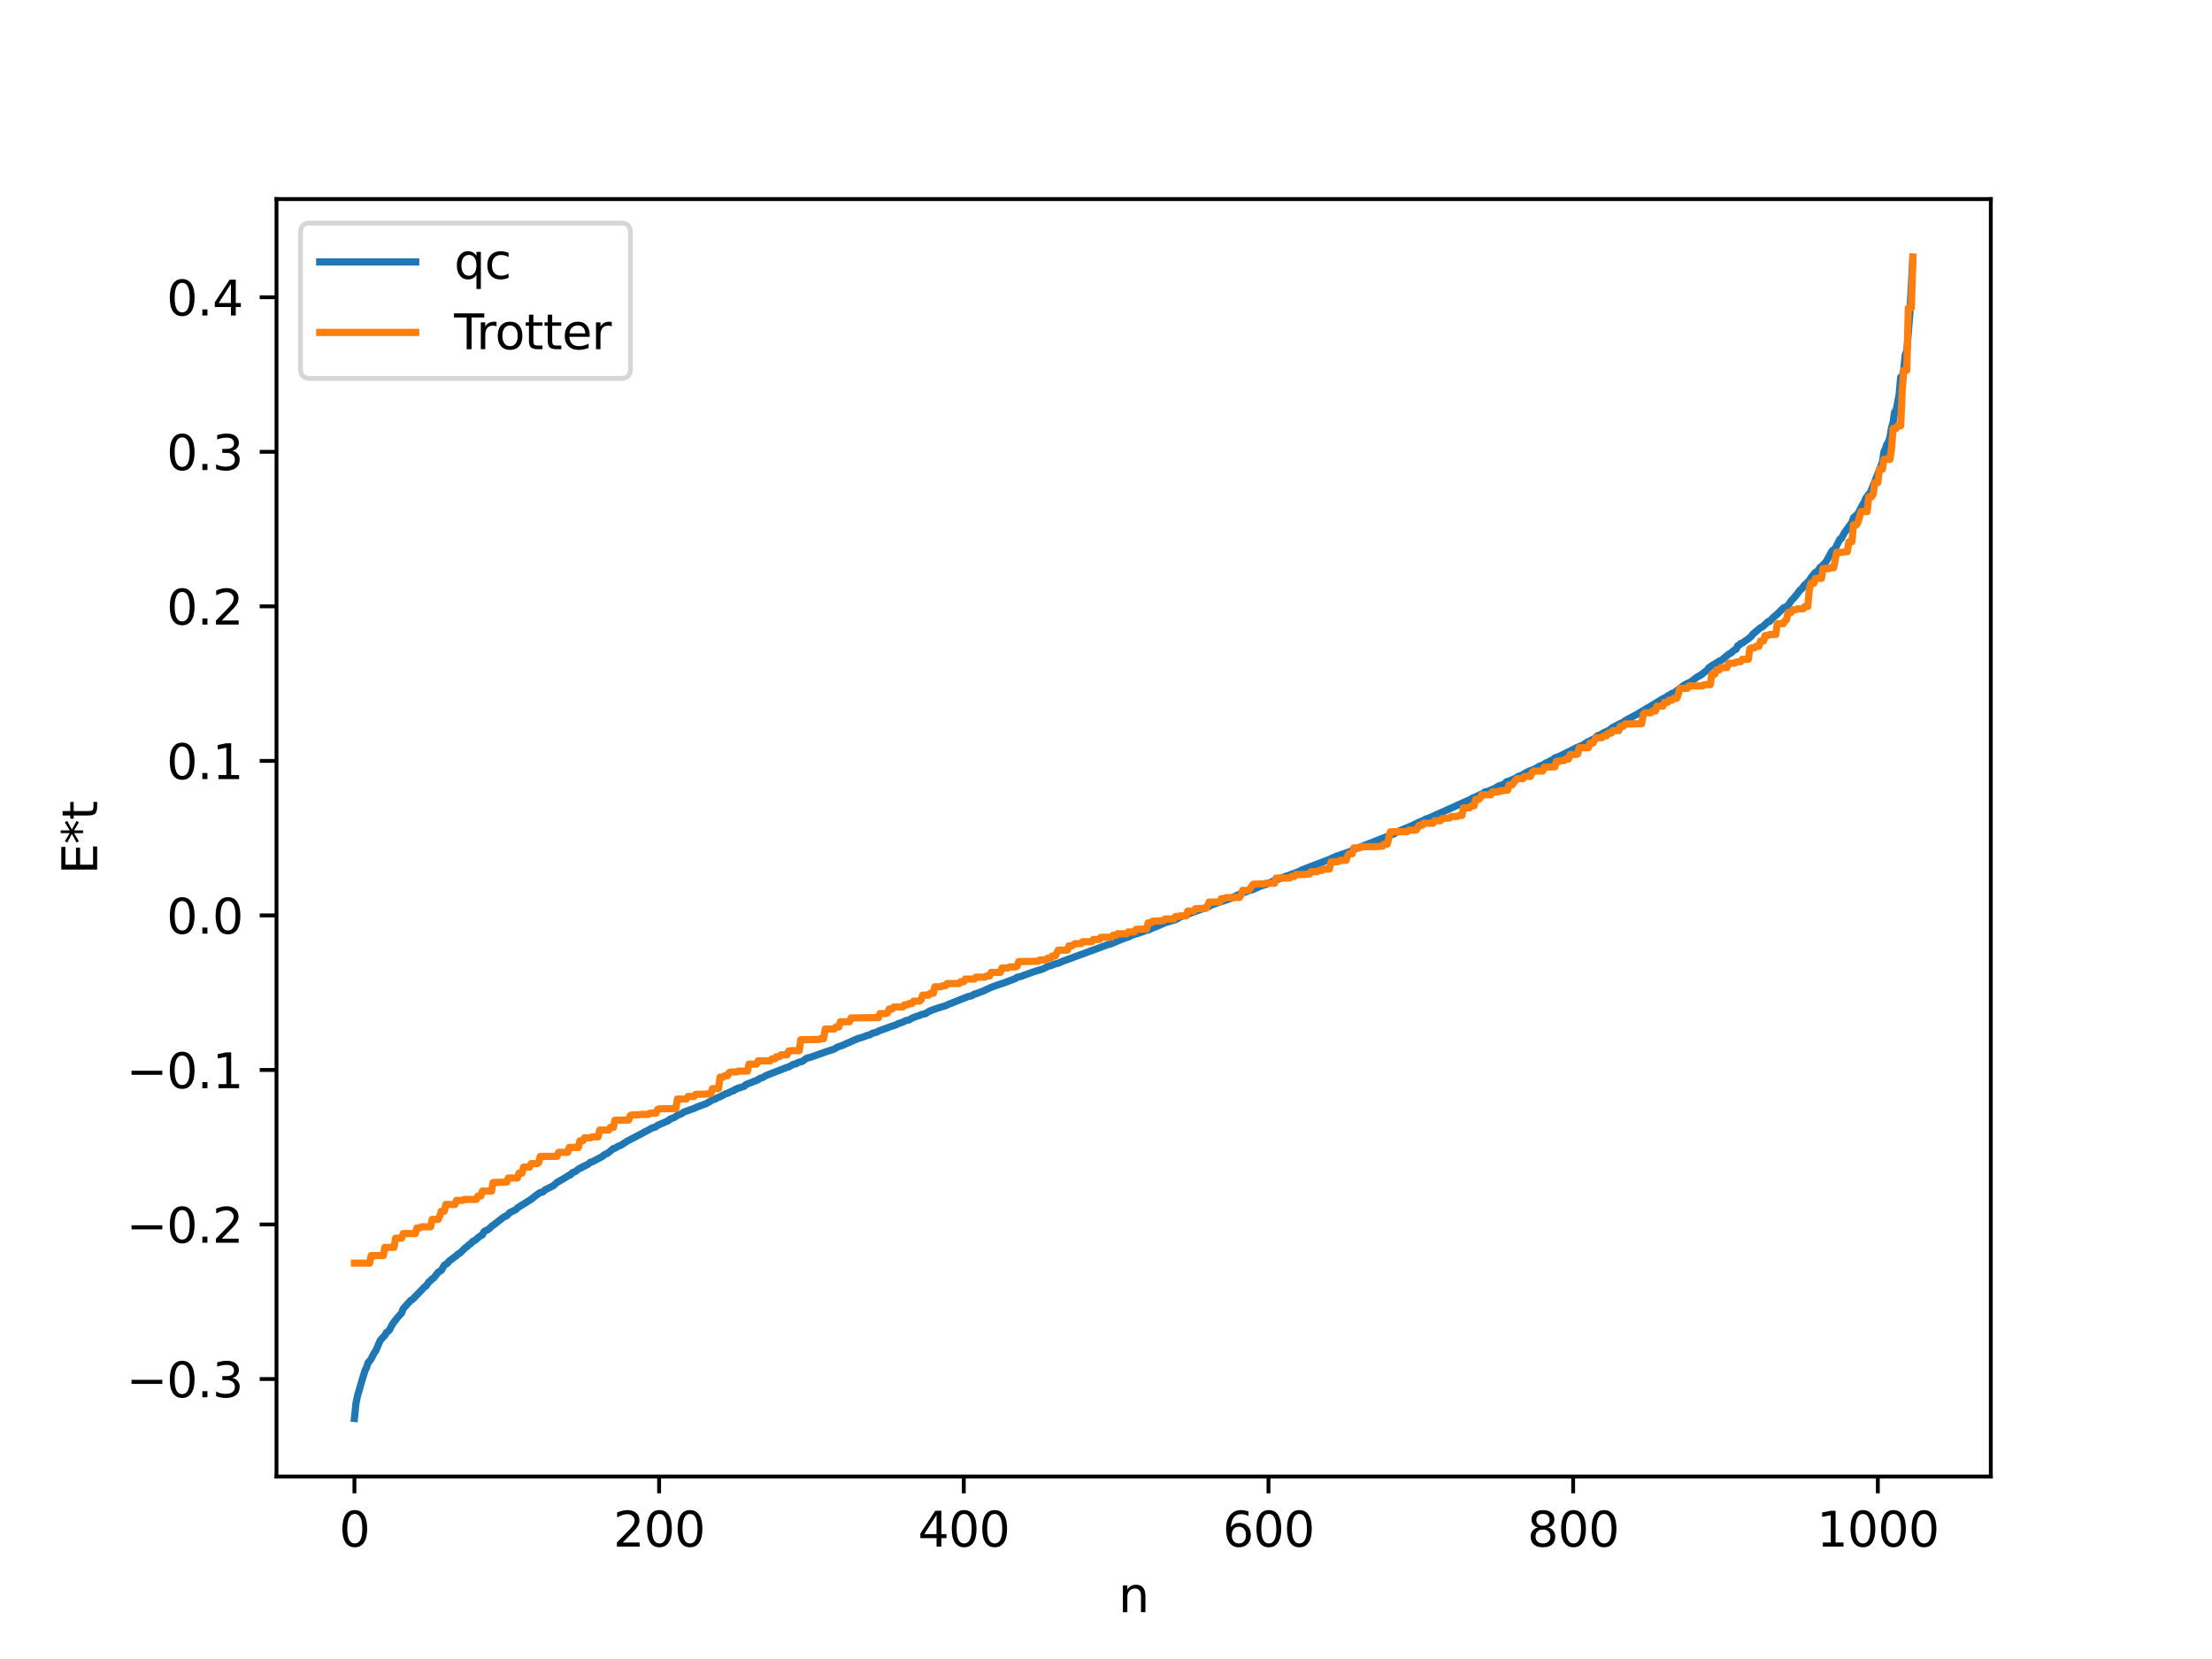 <?xml version="1.0" encoding="utf-8" standalone="no"?>
<!DOCTYPE svg PUBLIC "-//W3C//DTD SVG 1.1//EN"
  "http://www.w3.org/Graphics/SVG/1.1/DTD/svg11.dtd">
<svg xmlns:xlink="http://www.w3.org/1999/xlink" width="460.8pt" height="345.6pt" viewBox="0 0 460.8 345.6" xmlns="http://www.w3.org/2000/svg" version="1.1">
 <defs>
  <style type="text/css">*{stroke-linejoin: round; stroke-linecap: butt}</style>
 </defs>
 <g id="figure_1">
  <g id="patch_1">
   <path d="M 0 345.6 
L 460.8 345.6 
L 460.8 0 
L 0 0 
z
" style="fill: #ffffff"/>
  </g>
  <g id="axes_1">
   <g id="patch_2">
    <path d="M 57.6 307.584 
L 414.72 307.584 
L 414.72 41.472 
L 57.6 41.472 
z
" style="fill: #ffffff"/>
   </g>
   <g id="matplotlib.axis_1">
    <g id="xtick_1">
     <g id="line2d_1">
      <defs>
       <path id="m1ae8495527" d="M 0 0 
L 0 3.5 
" style="stroke: #000000; stroke-width: 0.8"/>
      </defs>
      <g>
       <use xlink:href="#m1ae8495527" x="73.833" y="307.584" style="stroke: #000000; stroke-width: 0.8"/>
      </g>
     </g>
     <g id="text_1">
      <!-- 0 -->
      <g transform="translate(70.651 322.182) scale(0.1 -0.1)">
       <defs>
        <path id="DejaVuSans-30" d="M 2034 4250 
Q 1547 4250 1301 3770 
Q 1056 3291 1056 2328 
Q 1056 1369 1301 889 
Q 1547 409 2034 409 
Q 2525 409 2770 889 
Q 3016 1369 3016 2328 
Q 3016 3291 2770 3770 
Q 2525 4250 2034 4250 
z
M 2034 4750 
Q 2819 4750 3233 4129 
Q 3647 3509 3647 2328 
Q 3647 1150 3233 529 
Q 2819 -91 2034 -91 
Q 1250 -91 836 529 
Q 422 1150 422 2328 
Q 422 3509 836 4129 
Q 1250 4750 2034 4750 
z
" transform="scale(0.016)"/>
       </defs>
       <use xlink:href="#DejaVuSans-30"/>
      </g>
     </g>
    </g>
    <g id="xtick_2">
     <g id="line2d_2">
      <g>
       <use xlink:href="#m1ae8495527" x="137.304" y="307.584" style="stroke: #000000; stroke-width: 0.8"/>
      </g>
     </g>
     <g id="text_2">
      <!-- 200 -->
      <g transform="translate(127.76 322.182) scale(0.1 -0.1)">
       <defs>
        <path id="DejaVuSans-32" d="M 1228 531 
L 3431 531 
L 3431 0 
L 469 0 
L 469 531 
Q 828 903 1448 1529 
Q 2069 2156 2228 2338 
Q 2531 2678 2651 2914 
Q 2772 3150 2772 3378 
Q 2772 3750 2511 3984 
Q 2250 4219 1831 4219 
Q 1534 4219 1204 4116 
Q 875 4013 500 3803 
L 500 4441 
Q 881 4594 1212 4672 
Q 1544 4750 1819 4750 
Q 2544 4750 2975 4387 
Q 3406 4025 3406 3419 
Q 3406 3131 3298 2873 
Q 3191 2616 2906 2266 
Q 2828 2175 2409 1742 
Q 1991 1309 1228 531 
z
" transform="scale(0.016)"/>
       </defs>
       <use xlink:href="#DejaVuSans-32"/>
       <use xlink:href="#DejaVuSans-30" x="63.623"/>
       <use xlink:href="#DejaVuSans-30" x="127.246"/>
      </g>
     </g>
    </g>
    <g id="xtick_3">
     <g id="line2d_3">
      <g>
       <use xlink:href="#m1ae8495527" x="200.775" y="307.584" style="stroke: #000000; stroke-width: 0.8"/>
      </g>
     </g>
     <g id="text_3">
      <!-- 400 -->
      <g transform="translate(191.231 322.182) scale(0.1 -0.1)">
       <defs>
        <path id="DejaVuSans-34" d="M 2419 4116 
L 825 1625 
L 2419 1625 
L 2419 4116 
z
M 2253 4666 
L 3047 4666 
L 3047 1625 
L 3713 1625 
L 3713 1100 
L 3047 1100 
L 3047 0 
L 2419 0 
L 2419 1100 
L 313 1100 
L 313 1709 
L 2253 4666 
z
" transform="scale(0.016)"/>
       </defs>
       <use xlink:href="#DejaVuSans-34"/>
       <use xlink:href="#DejaVuSans-30" x="63.623"/>
       <use xlink:href="#DejaVuSans-30" x="127.246"/>
      </g>
     </g>
    </g>
    <g id="xtick_4">
     <g id="line2d_4">
      <g>
       <use xlink:href="#m1ae8495527" x="264.246" y="307.584" style="stroke: #000000; stroke-width: 0.8"/>
      </g>
     </g>
     <g id="text_4">
      <!-- 600 -->
      <g transform="translate(254.702 322.182) scale(0.1 -0.1)">
       <defs>
        <path id="DejaVuSans-36" d="M 2113 2584 
Q 1688 2584 1439 2293 
Q 1191 2003 1191 1497 
Q 1191 994 1439 701 
Q 1688 409 2113 409 
Q 2538 409 2786 701 
Q 3034 994 3034 1497 
Q 3034 2003 2786 2293 
Q 2538 2584 2113 2584 
z
M 3366 4563 
L 3366 3988 
Q 3128 4100 2886 4159 
Q 2644 4219 2406 4219 
Q 1781 4219 1451 3797 
Q 1122 3375 1075 2522 
Q 1259 2794 1537 2939 
Q 1816 3084 2150 3084 
Q 2853 3084 3261 2657 
Q 3669 2231 3669 1497 
Q 3669 778 3244 343 
Q 2819 -91 2113 -91 
Q 1303 -91 875 529 
Q 447 1150 447 2328 
Q 447 3434 972 4092 
Q 1497 4750 2381 4750 
Q 2619 4750 2861 4703 
Q 3103 4656 3366 4563 
z
" transform="scale(0.016)"/>
       </defs>
       <use xlink:href="#DejaVuSans-36"/>
       <use xlink:href="#DejaVuSans-30" x="63.623"/>
       <use xlink:href="#DejaVuSans-30" x="127.246"/>
      </g>
     </g>
    </g>
    <g id="xtick_5">
     <g id="line2d_5">
      <g>
       <use xlink:href="#m1ae8495527" x="327.717" y="307.584" style="stroke: #000000; stroke-width: 0.8"/>
      </g>
     </g>
     <g id="text_5">
      <!-- 800 -->
      <g transform="translate(318.173 322.182) scale(0.1 -0.1)">
       <defs>
        <path id="DejaVuSans-38" d="M 2034 2216 
Q 1584 2216 1326 1975 
Q 1069 1734 1069 1313 
Q 1069 891 1326 650 
Q 1584 409 2034 409 
Q 2484 409 2743 651 
Q 3003 894 3003 1313 
Q 3003 1734 2745 1975 
Q 2488 2216 2034 2216 
z
M 1403 2484 
Q 997 2584 770 2862 
Q 544 3141 544 3541 
Q 544 4100 942 4425 
Q 1341 4750 2034 4750 
Q 2731 4750 3128 4425 
Q 3525 4100 3525 3541 
Q 3525 3141 3298 2862 
Q 3072 2584 2669 2484 
Q 3125 2378 3379 2068 
Q 3634 1759 3634 1313 
Q 3634 634 3220 271 
Q 2806 -91 2034 -91 
Q 1263 -91 848 271 
Q 434 634 434 1313 
Q 434 1759 690 2068 
Q 947 2378 1403 2484 
z
M 1172 3481 
Q 1172 3119 1398 2916 
Q 1625 2713 2034 2713 
Q 2441 2713 2670 2916 
Q 2900 3119 2900 3481 
Q 2900 3844 2670 4047 
Q 2441 4250 2034 4250 
Q 1625 4250 1398 4047 
Q 1172 3844 1172 3481 
z
" transform="scale(0.016)"/>
       </defs>
       <use xlink:href="#DejaVuSans-38"/>
       <use xlink:href="#DejaVuSans-30" x="63.623"/>
       <use xlink:href="#DejaVuSans-30" x="127.246"/>
      </g>
     </g>
    </g>
    <g id="xtick_6">
     <g id="line2d_6">
      <g>
       <use xlink:href="#m1ae8495527" x="391.188" y="307.584" style="stroke: #000000; stroke-width: 0.8"/>
      </g>
     </g>
     <g id="text_6">
      <!-- 1000 -->
      <g transform="translate(378.463 322.182) scale(0.1 -0.1)">
       <defs>
        <path id="DejaVuSans-31" d="M 794 531 
L 1825 531 
L 1825 4091 
L 703 3866 
L 703 4441 
L 1819 4666 
L 2450 4666 
L 2450 531 
L 3481 531 
L 3481 0 
L 794 0 
L 794 531 
z
" transform="scale(0.016)"/>
       </defs>
       <use xlink:href="#DejaVuSans-31"/>
       <use xlink:href="#DejaVuSans-30" x="63.623"/>
       <use xlink:href="#DejaVuSans-30" x="127.246"/>
       <use xlink:href="#DejaVuSans-30" x="190.869"/>
      </g>
     </g>
    </g>
    <g id="text_7">
     <!-- n -->
     <g transform="translate(232.991 335.861) scale(0.1 -0.1)">
      <defs>
       <path id="DejaVuSans-6e" d="M 3513 2113 
L 3513 0 
L 2938 0 
L 2938 2094 
Q 2938 2591 2744 2837 
Q 2550 3084 2163 3084 
Q 1697 3084 1428 2787 
Q 1159 2491 1159 1978 
L 1159 0 
L 581 0 
L 581 3500 
L 1159 3500 
L 1159 2956 
Q 1366 3272 1645 3428 
Q 1925 3584 2291 3584 
Q 2894 3584 3203 3211 
Q 3513 2838 3513 2113 
z
" transform="scale(0.016)"/>
      </defs>
      <use xlink:href="#DejaVuSans-6e"/>
     </g>
    </g>
   </g>
   <g id="matplotlib.axis_2">
    <g id="ytick_1">
     <g id="line2d_7">
      <defs>
       <path id="m1919349484" d="M 0 0 
L -3.5 0 
" style="stroke: #000000; stroke-width: 0.8"/>
      </defs>
      <g>
       <use xlink:href="#m1919349484" x="57.6" y="287.278" style="stroke: #000000; stroke-width: 0.8"/>
      </g>
     </g>
     <g id="text_8">
      <!-- −0.3 -->
      <g transform="translate(26.317 291.077) scale(0.1 -0.1)">
       <defs>
        <path id="DejaVuSans-2212" d="M 678 2272 
L 4684 2272 
L 4684 1741 
L 678 1741 
L 678 2272 
z
" transform="scale(0.016)"/>
        <path id="DejaVuSans-2e" d="M 684 794 
L 1344 794 
L 1344 0 
L 684 0 
L 684 794 
z
" transform="scale(0.016)"/>
        <path id="DejaVuSans-33" d="M 2597 2516 
Q 3050 2419 3304 2112 
Q 3559 1806 3559 1356 
Q 3559 666 3084 287 
Q 2609 -91 1734 -91 
Q 1441 -91 1130 -33 
Q 819 25 488 141 
L 488 750 
Q 750 597 1062 519 
Q 1375 441 1716 441 
Q 2309 441 2620 675 
Q 2931 909 2931 1356 
Q 2931 1769 2642 2001 
Q 2353 2234 1838 2234 
L 1294 2234 
L 1294 2753 
L 1863 2753 
Q 2328 2753 2575 2939 
Q 2822 3125 2822 3475 
Q 2822 3834 2567 4026 
Q 2313 4219 1838 4219 
Q 1578 4219 1281 4162 
Q 984 4106 628 3988 
L 628 4550 
Q 988 4650 1302 4700 
Q 1616 4750 1894 4750 
Q 2613 4750 3031 4423 
Q 3450 4097 3450 3541 
Q 3450 3153 3228 2886 
Q 3006 2619 2597 2516 
z
" transform="scale(0.016)"/>
       </defs>
       <use xlink:href="#DejaVuSans-2212"/>
       <use xlink:href="#DejaVuSans-30" x="83.789"/>
       <use xlink:href="#DejaVuSans-2e" x="147.412"/>
       <use xlink:href="#DejaVuSans-33" x="179.199"/>
      </g>
     </g>
    </g>
    <g id="ytick_2">
     <g id="line2d_8">
      <g>
       <use xlink:href="#m1919349484" x="57.6" y="255.084" style="stroke: #000000; stroke-width: 0.8"/>
      </g>
     </g>
     <g id="text_9">
      <!-- −0.2 -->
      <g transform="translate(26.317 258.884) scale(0.1 -0.1)">
       <use xlink:href="#DejaVuSans-2212"/>
       <use xlink:href="#DejaVuSans-30" x="83.789"/>
       <use xlink:href="#DejaVuSans-2e" x="147.412"/>
       <use xlink:href="#DejaVuSans-32" x="179.199"/>
      </g>
     </g>
    </g>
    <g id="ytick_3">
     <g id="line2d_9">
      <g>
       <use xlink:href="#m1919349484" x="57.6" y="222.891" style="stroke: #000000; stroke-width: 0.8"/>
      </g>
     </g>
     <g id="text_10">
      <!-- −0.1 -->
      <g transform="translate(26.317 226.691) scale(0.1 -0.1)">
       <use xlink:href="#DejaVuSans-2212"/>
       <use xlink:href="#DejaVuSans-30" x="83.789"/>
       <use xlink:href="#DejaVuSans-2e" x="147.412"/>
       <use xlink:href="#DejaVuSans-31" x="179.199"/>
      </g>
     </g>
    </g>
    <g id="ytick_4">
     <g id="line2d_10">
      <g>
       <use xlink:href="#m1919349484" x="57.6" y="190.698" style="stroke: #000000; stroke-width: 0.8"/>
      </g>
     </g>
     <g id="text_11">
      <!-- 0.0 -->
      <g transform="translate(34.697 194.497) scale(0.1 -0.1)">
       <use xlink:href="#DejaVuSans-30"/>
       <use xlink:href="#DejaVuSans-2e" x="63.623"/>
       <use xlink:href="#DejaVuSans-30" x="95.41"/>
      </g>
     </g>
    </g>
    <g id="ytick_5">
     <g id="line2d_11">
      <g>
       <use xlink:href="#m1919349484" x="57.6" y="158.505" style="stroke: #000000; stroke-width: 0.8"/>
      </g>
     </g>
     <g id="text_12">
      <!-- 0.1 -->
      <g transform="translate(34.697 162.304) scale(0.1 -0.1)">
       <use xlink:href="#DejaVuSans-30"/>
       <use xlink:href="#DejaVuSans-2e" x="63.623"/>
       <use xlink:href="#DejaVuSans-31" x="95.41"/>
      </g>
     </g>
    </g>
    <g id="ytick_6">
     <g id="line2d_12">
      <g>
       <use xlink:href="#m1919349484" x="57.6" y="126.312" style="stroke: #000000; stroke-width: 0.8"/>
      </g>
     </g>
     <g id="text_13">
      <!-- 0.2 -->
      <g transform="translate(34.697 130.111) scale(0.1 -0.1)">
       <use xlink:href="#DejaVuSans-30"/>
       <use xlink:href="#DejaVuSans-2e" x="63.623"/>
       <use xlink:href="#DejaVuSans-32" x="95.41"/>
      </g>
     </g>
    </g>
    <g id="ytick_7">
     <g id="line2d_13">
      <g>
       <use xlink:href="#m1919349484" x="57.6" y="94.119" style="stroke: #000000; stroke-width: 0.8"/>
      </g>
     </g>
     <g id="text_14">
      <!-- 0.3 -->
      <g transform="translate(34.697 97.918) scale(0.1 -0.1)">
       <use xlink:href="#DejaVuSans-30"/>
       <use xlink:href="#DejaVuSans-2e" x="63.623"/>
       <use xlink:href="#DejaVuSans-33" x="95.41"/>
      </g>
     </g>
    </g>
    <g id="ytick_8">
     <g id="line2d_14">
      <g>
       <use xlink:href="#m1919349484" x="57.6" y="61.926" style="stroke: #000000; stroke-width: 0.8"/>
      </g>
     </g>
     <g id="text_15">
      <!-- 0.4 -->
      <g transform="translate(34.697 65.725) scale(0.1 -0.1)">
       <use xlink:href="#DejaVuSans-30"/>
       <use xlink:href="#DejaVuSans-2e" x="63.623"/>
       <use xlink:href="#DejaVuSans-34" x="95.41"/>
      </g>
     </g>
    </g>
    <g id="text_16">
     <!-- E*t -->
     <g transform="translate(20.238 182.148) rotate(-90) scale(0.1 -0.1)">
      <defs>
       <path id="DejaVuSans-45" d="M 628 4666 
L 3578 4666 
L 3578 4134 
L 1259 4134 
L 1259 2753 
L 3481 2753 
L 3481 2222 
L 1259 2222 
L 1259 531 
L 3634 531 
L 3634 0 
L 628 0 
L 628 4666 
z
" transform="scale(0.016)"/>
       <path id="DejaVuSans-2a" d="M 3009 3897 
L 1888 3291 
L 3009 2681 
L 2828 2375 
L 1778 3009 
L 1778 1831 
L 1422 1831 
L 1422 3009 
L 372 2375 
L 191 2681 
L 1313 3291 
L 191 3897 
L 372 4206 
L 1422 3572 
L 1422 4750 
L 1778 4750 
L 1778 3572 
L 2828 4206 
L 3009 3897 
z
" transform="scale(0.016)"/>
       <path id="DejaVuSans-74" d="M 1172 4494 
L 1172 3500 
L 2356 3500 
L 2356 3053 
L 1172 3053 
L 1172 1153 
Q 1172 725 1289 603 
Q 1406 481 1766 481 
L 2356 481 
L 2356 0 
L 1766 0 
Q 1100 0 847 248 
Q 594 497 594 1153 
L 594 3053 
L 172 3053 
L 172 3500 
L 594 3500 
L 594 4494 
L 1172 4494 
z
" transform="scale(0.016)"/>
      </defs>
      <use xlink:href="#DejaVuSans-45"/>
      <use xlink:href="#DejaVuSans-2a" x="63.184"/>
      <use xlink:href="#DejaVuSans-74" x="113.184"/>
     </g>
    </g>
   </g>
   <g id="line2d_15">
    <path d="M 73.833 295.488 
L 74.15 292.375 
L 74.467 290.822 
L 75.42 287.517 
L 76.054 285.471 
L 76.372 284.836 
L 76.689 283.833 
L 77.006 283.539 
L 77.324 283.062 
L 77.958 281.825 
L 78.276 281.406 
L 79.228 279.192 
L 79.862 278.513 
L 80.18 278.179 
L 80.497 277.573 
L 80.815 277.396 
L 81.132 277.048 
L 81.767 275.822 
L 82.719 274.573 
L 83.671 273.522 
L 83.988 272.642 
L 85.575 270.87 
L 85.892 270.734 
L 87.796 268.777 
L 88.431 268.079 
L 88.748 267.905 
L 89.383 266.988 
L 89.7 266.795 
L 90.018 266.401 
L 90.335 266.248 
L 91.287 265.018 
L 91.922 264.665 
L 92.557 263.558 
L 93.191 263.191 
L 93.509 262.747 
L 95.096 261.565 
L 95.413 261.234 
L 95.73 261.113 
L 97 259.888 
L 97.317 259.695 
L 97.634 259.338 
L 97.952 259.161 
L 98.586 258.531 
L 98.904 258.431 
L 99.856 257.602 
L 100.491 257.239 
L 100.808 256.593 
L 101.125 256.363 
L 101.443 256.293 
L 102.077 255.831 
L 102.395 255.47 
L 103.029 255.024 
L 104.934 253.53 
L 105.568 253.262 
L 106.203 252.599 
L 107.472 251.987 
L 107.79 251.623 
L 110.646 249.833 
L 111.598 249.065 
L 112.55 248.403 
L 112.867 248.386 
L 113.185 248.246 
L 113.502 247.896 
L 115.089 247.102 
L 115.406 246.9 
L 116.041 246.315 
L 117.31 245.596 
L 118.58 244.811 
L 118.897 244.706 
L 119.215 244.307 
L 119.849 244.061 
L 120.801 243.343 
L 121.119 243.273 
L 121.436 243.007 
L 121.753 242.948 
L 122.071 242.71 
L 122.388 242.627 
L 123.023 242.094 
L 123.34 242.046 
L 125.562 240.869 
L 125.879 240.544 
L 126.514 240.294 
L 127.783 239.256 
L 128.1 239.211 
L 128.735 238.812 
L 129.37 238.571 
L 130.639 237.736 
L 134.448 235.738 
L 136.034 234.881 
L 136.352 234.864 
L 136.669 234.715 
L 136.986 234.427 
L 139.208 233.469 
L 139.525 233.166 
L 140.477 232.781 
L 141.112 232.363 
L 142.064 231.965 
L 142.381 231.694 
L 144.603 230.892 
L 145.238 230.597 
L 147.142 229.893 
L 148.411 229.137 
L 149.046 228.943 
L 149.363 228.706 
L 149.998 228.471 
L 151.267 227.803 
L 151.585 227.75 
L 152.537 227.253 
L 152.854 227.222 
L 153.172 226.911 
L 153.489 226.854 
L 153.806 226.647 
L 154.441 226.503 
L 155.076 226.278 
L 155.393 225.931 
L 157.932 224.939 
L 158.249 224.657 
L 158.884 224.473 
L 159.519 224.079 
L 163.962 222.341 
L 164.279 222.281 
L 165.231 221.725 
L 165.866 221.602 
L 166.183 221.353 
L 167.135 221.105 
L 168.087 220.412 
L 168.722 220.29 
L 169.991 219.845 
L 172.213 219.052 
L 173.8 218.542 
L 174.434 218.128 
L 175.386 217.818 
L 178.877 216.286 
L 179.512 216.141 
L 180.781 215.659 
L 181.099 215.622 
L 181.734 215.253 
L 182.686 215.008 
L 183.003 214.782 
L 184.272 214.328 
L 185.859 213.747 
L 186.494 213.564 
L 187.129 213.24 
L 188.081 212.927 
L 188.715 212.597 
L 189.35 212.484 
L 189.985 212.097 
L 190.937 211.722 
L 191.572 211.556 
L 191.889 211.348 
L 192.841 211.168 
L 193.158 210.893 
L 193.793 210.568 
L 194.428 210.324 
L 195.38 209.995 
L 196.967 209.514 
L 197.601 209.217 
L 201.727 207.581 
L 202.362 207.467 
L 202.996 207.08 
L 203.314 207.033 
L 203.948 206.757 
L 204.583 206.559 
L 206.487 205.671 
L 207.757 205.217 
L 209.343 204.681 
L 211.565 203.835 
L 211.882 203.581 
L 212.834 203.365 
L 213.469 203.109 
L 215.373 202.426 
L 217.277 201.846 
L 217.912 201.504 
L 218.547 201.221 
L 218.864 201.183 
L 219.816 200.796 
L 220.451 200.662 
L 221.403 200.244 
L 230.924 196.731 
L 231.241 196.698 
L 233.462 195.753 
L 235.367 195.058 
L 235.684 194.842 
L 236.953 194.473 
L 238.858 193.795 
L 239.175 193.763 
L 240.127 193.304 
L 241.079 192.954 
L 242.666 192.237 
L 244.887 191.583 
L 245.522 191.247 
L 245.839 191.007 
L 247.426 190.524 
L 247.743 190.293 
L 248.378 190.099 
L 251.234 189.064 
L 251.869 188.839 
L 252.186 188.607 
L 253.139 188.275 
L 253.773 188.031 
L 256.312 187.182 
L 257.264 186.725 
L 258.851 185.972 
L 259.486 185.829 
L 260.12 185.563 
L 260.755 185.394 
L 261.39 185.139 
L 262.659 184.572 
L 263.611 184.281 
L 264.246 183.999 
L 264.881 183.719 
L 265.515 183.44 
L 266.467 183.085 
L 268.054 182.466 
L 268.372 182.408 
L 269.006 182.136 
L 269.958 181.806 
L 270.91 181.406 
L 271.228 181.184 
L 271.545 181.127 
L 272.18 180.843 
L 276.94 179.024 
L 278.21 178.448 
L 279.796 177.879 
L 281.066 177.455 
L 282.335 176.837 
L 282.97 176.597 
L 290.586 173.624 
L 290.904 173.335 
L 294.077 172.034 
L 295.664 171.256 
L 296.616 170.873 
L 296.934 170.641 
L 297.568 170.459 
L 306.454 166.47 
L 306.772 166.224 
L 307.089 166.155 
L 308.041 165.698 
L 308.993 165.258 
L 309.31 164.979 
L 309.945 164.863 
L 310.897 164.435 
L 311.215 164.342 
L 312.167 163.754 
L 312.801 163.551 
L 313.436 163.323 
L 313.753 162.908 
L 314.705 162.566 
L 315.658 162.143 
L 316.292 161.741 
L 316.927 161.549 
L 317.879 160.972 
L 318.514 160.649 
L 319.466 160.31 
L 320.1 159.987 
L 320.418 159.749 
L 321.053 159.48 
L 321.687 159.22 
L 322.005 158.942 
L 322.322 158.863 
L 322.957 158.499 
L 323.591 158.194 
L 323.909 157.873 
L 324.861 157.55 
L 327.717 156.127 
L 328.352 155.789 
L 329.304 155.391 
L 329.621 155.3 
L 330.573 154.662 
L 332.16 153.861 
L 332.795 153.261 
L 333.429 153.059 
L 334.064 152.652 
L 335.016 152.225 
L 335.334 152.034 
L 335.968 151.533 
L 338.19 150.416 
L 338.507 150.148 
L 339.142 149.803 
L 340.729 148.963 
L 341.681 148.405 
L 345.489 146.129 
L 346.124 145.739 
L 346.441 145.517 
L 346.758 145.433 
L 347.71 144.791 
L 348.028 144.689 
L 348.345 144.422 
L 348.662 144.385 
L 350.884 142.686 
L 352.153 142.078 
L 352.788 141.624 
L 353.423 141.112 
L 354.375 140.588 
L 355.327 139.822 
L 355.644 139.583 
L 355.962 139.117 
L 356.914 138.455 
L 357.231 138.354 
L 357.548 138.06 
L 357.866 137.991 
L 358.183 137.681 
L 358.5 137.618 
L 360.087 136.303 
L 360.722 135.952 
L 361.039 135.58 
L 361.674 135.246 
L 361.991 134.524 
L 362.309 134.402 
L 362.626 134.032 
L 362.943 133.97 
L 364.213 133.072 
L 364.848 132.523 
L 365.165 132.084 
L 365.8 131.562 
L 366.752 130.742 
L 367.069 130.648 
L 368.339 129.486 
L 368.656 129.463 
L 369.291 128.717 
L 370.243 127.921 
L 371.512 126.647 
L 372.464 126.175 
L 373.099 125.19 
L 373.734 124.519 
L 374.368 123.737 
L 375.003 122.898 
L 375.32 122.682 
L 375.955 121.821 
L 376.272 121.66 
L 376.59 121.206 
L 376.907 120.998 
L 377.224 120.39 
L 378.177 119.234 
L 378.494 119.102 
L 378.811 118.768 
L 379.129 118.252 
L 379.763 117.713 
L 380.398 117.018 
L 381.667 114.733 
L 382.302 114.267 
L 383.254 112.359 
L 383.572 112.198 
L 384.206 111.019 
L 385.793 108.83 
L 386.11 107.845 
L 387.062 107.023 
L 388.015 105.133 
L 388.332 104.682 
L 388.649 103.841 
L 389.284 102.99 
L 389.601 102.67 
L 390.553 100.326 
L 392.14 96.3 
L 392.458 94.097 
L 392.775 93.433 
L 393.092 92.496 
L 393.41 92.068 
L 393.727 90.993 
L 394.044 89.091 
L 394.362 87.996 
L 394.679 85.849 
L 394.996 85.491 
L 395.631 82.137 
L 395.948 78.571 
L 396.266 78.55 
L 396.583 76.974 
L 396.9 73.905 
L 397.218 73.151 
L 397.853 65.424 
L 398.487 53.568 
L 398.487 53.568 
" clip-path="url(#pa86910a672)" style="fill: none; stroke: #1f77b4; stroke-width: 1.5; stroke-linecap: square"/>
   </g>
   <g id="line2d_16">
    <path d="M 73.833 263.133 
L 77.006 263.133 
L 77.324 261.557 
L 79.862 261.557 
L 80.18 259.838 
L 82.084 259.838 
L 82.401 257.938 
L 83.671 257.938 
L 83.988 256.984 
L 86.527 256.984 
L 86.844 255.804 
L 87.479 255.804 
L 87.796 255.568 
L 89.7 255.568 
L 90.018 254.022 
L 91.287 254.022 
L 91.605 253.352 
L 91.922 252.321 
L 92.557 252.321 
L 92.874 250.904 
L 94.778 250.904 
L 95.096 250.059 
L 96.365 250.059 
L 96.682 249.862 
L 99.221 249.862 
L 99.539 249.157 
L 100.173 249.157 
L 100.491 248.131 
L 102.395 248.131 
L 102.712 246.344 
L 105.568 246.259 
L 105.886 245.405 
L 107.79 245.405 
L 108.107 244.392 
L 108.742 244.392 
L 109.059 243.128 
L 110.329 243.128 
L 110.646 242.408 
L 111.915 242.408 
L 112.233 242.168 
L 112.55 240.904 
L 116.041 240.888 
L 116.358 240.056 
L 118.262 240.056 
L 118.58 239.033 
L 120.484 239.033 
L 120.801 237.655 
L 121.436 237.655 
L 121.753 237.036 
L 123.023 237.036 
L 123.34 236.82 
L 124.61 236.82 
L 124.927 235.409 
L 126.831 235.409 
L 127.148 234.861 
L 127.783 234.861 
L 128.1 233.362 
L 130.957 233.329 
L 131.274 232.421 
L 131.591 232.259 
L 132.861 232.259 
L 133.496 232.144 
L 135.082 232.144 
L 135.4 231.891 
L 136.669 231.891 
L 136.986 231.126 
L 137.304 230.991 
L 140.795 230.94 
L 141.112 228.953 
L 143.016 228.953 
L 143.334 228.404 
L 144.603 228.404 
L 144.92 227.97 
L 147.142 227.919 
L 147.777 227.818 
L 148.094 227.818 
L 148.411 226.783 
L 149.681 226.783 
L 149.998 224.382 
L 150.633 224.382 
L 150.95 224.092 
L 151.585 224.092 
L 151.902 223.437 
L 152.22 223.309 
L 153.489 223.309 
L 153.806 223.13 
L 155.71 223.13 
L 156.028 221.675 
L 157.615 221.669 
L 157.932 220.991 
L 160.471 220.991 
L 160.788 220.581 
L 161.423 220.581 
L 161.74 220.136 
L 162.375 220.136 
L 162.692 219.736 
L 163.962 219.736 
L 164.279 218.943 
L 164.914 218.874 
L 166.5 218.874 
L 166.818 216.593 
L 170.626 216.541 
L 170.943 216.374 
L 171.578 216.374 
L 171.896 214.363 
L 173.8 214.363 
L 174.117 213.931 
L 174.752 213.931 
L 175.069 212.848 
L 176.973 212.848 
L 177.291 212.054 
L 183.003 211.977 
L 183.32 211.147 
L 184.59 211.147 
L 184.907 210.946 
L 185.224 210.204 
L 185.859 210.204 
L 186.177 209.782 
L 188.081 209.782 
L 188.398 209.331 
L 189.033 209.331 
L 189.35 209.06 
L 189.985 209.06 
L 190.302 208.556 
L 191.572 208.556 
L 191.889 208.306 
L 192.206 207.305 
L 193.476 207.305 
L 193.793 206.922 
L 194.428 206.922 
L 194.745 205.562 
L 196.015 205.562 
L 196.332 205.359 
L 196.967 205.359 
L 197.284 204.895 
L 199.823 204.895 
L 200.14 204.512 
L 200.775 204.512 
L 201.092 203.956 
L 202.996 203.956 
L 203.314 203.557 
L 205.218 203.557 
L 205.535 203.312 
L 206.17 203.312 
L 206.487 202.567 
L 208.391 202.567 
L 208.709 201.659 
L 209.978 201.659 
L 210.296 201.426 
L 211.565 201.426 
L 211.882 201.285 
L 212.2 200.322 
L 216.325 200.239 
L 216.643 199.976 
L 217.912 199.976 
L 218.229 199.606 
L 218.864 199.606 
L 219.181 199.16 
L 219.816 199.16 
L 220.451 197.934 
L 222.355 197.934 
L 222.672 197.04 
L 223.307 197.04 
L 223.942 196.583 
L 225.211 196.583 
L 225.529 196.179 
L 227.433 196.179 
L 227.75 195.713 
L 229.02 195.713 
L 229.337 195.271 
L 231.558 195.236 
L 231.876 194.826 
L 232.51 194.826 
L 232.828 194.515 
L 234.732 194.515 
L 235.049 194.133 
L 236.319 194.133 
L 236.636 193.622 
L 237.271 193.555 
L 238.858 193.555 
L 239.175 192.243 
L 239.81 192.243 
L 240.127 191.896 
L 242.348 191.794 
L 242.666 191.44 
L 244.57 191.44 
L 244.887 190.921 
L 245.522 190.921 
L 245.839 190.793 
L 247.109 190.793 
L 247.426 189.798 
L 248.696 189.798 
L 249.013 189.301 
L 251.234 189.22 
L 251.552 188.704 
L 251.869 187.921 
L 254.091 187.908 
L 254.408 187.21 
L 255.043 187.21 
L 255.36 187.005 
L 258.216 186.948 
L 258.534 186.438 
L 258.851 185.484 
L 260.12 185.484 
L 261.072 184.191 
L 263.294 184.136 
L 263.611 183.998 
L 265.515 183.998 
L 265.833 182.924 
L 268.689 182.898 
L 269.006 182.577 
L 269.641 182.577 
L 269.958 182.179 
L 271.862 182.179 
L 272.497 182.061 
L 272.815 182.061 
L 273.132 181.595 
L 274.401 181.595 
L 274.719 181.335 
L 275.353 181.335 
L 275.671 181.038 
L 276.94 181.038 
L 277.258 179.585 
L 278.844 179.479 
L 279.162 179.214 
L 280.431 179.214 
L 280.748 178.225 
L 281.066 177.86 
L 281.7 177.86 
L 282.018 176.637 
L 283.287 176.637 
L 283.605 176.386 
L 287.096 176.353 
L 287.73 176.273 
L 288.048 176.273 
L 288.365 175.844 
L 289 175.844 
L 289.634 173.281 
L 293.125 173.271 
L 293.443 172.957 
L 294.395 172.913 
L 295.029 172.913 
L 295.664 171.903 
L 296.299 171.903 
L 296.616 171.49 
L 298.52 171.49 
L 298.838 170.971 
L 300.107 170.971 
L 300.424 170.507 
L 302.011 170.405 
L 302.329 170.087 
L 303.598 170.087 
L 303.915 169.872 
L 304.55 169.872 
L 304.867 168.276 
L 306.137 168.276 
L 306.454 167.867 
L 307.089 167.867 
L 307.406 166.544 
L 308.041 166.544 
L 308.358 166.219 
L 308.676 165.583 
L 310.58 165.583 
L 310.897 164.95 
L 312.167 164.95 
L 312.484 164.738 
L 313.119 164.738 
L 313.436 164.613 
L 314.071 164.613 
L 314.388 163.5 
L 315.023 163.5 
L 315.975 162.23 
L 317.244 162.23 
L 317.562 161.74 
L 318.831 161.74 
L 319.148 160.865 
L 319.466 160.63 
L 321.37 160.63 
L 321.687 159.826 
L 323.909 159.744 
L 324.226 158.618 
L 324.861 158.618 
L 325.178 158.463 
L 325.813 158.463 
L 326.13 158.118 
L 326.765 158.118 
L 327.082 157.175 
L 328.352 157.175 
L 328.669 157.048 
L 328.986 155.761 
L 330.891 155.761 
L 331.208 154.798 
L 331.843 154.798 
L 332.477 153.68 
L 333.747 153.68 
L 334.064 153.268 
L 334.699 153.268 
L 335.016 152.729 
L 335.651 152.729 
L 335.968 152.198 
L 337.238 152.198 
L 337.555 151.286 
L 338.19 151.286 
L 338.507 150.833 
L 341.998 150.763 
L 342.315 148.776 
L 342.633 148.492 
L 343.902 148.492 
L 344.22 148.132 
L 344.854 148.132 
L 345.172 147.096 
L 346.441 147.096 
L 346.758 146.304 
L 347.393 146.304 
L 347.71 145.86 
L 348.345 145.86 
L 348.662 145.476 
L 349.297 145.476 
L 349.615 144.639 
L 349.932 143.397 
L 351.519 143.388 
L 351.836 142.904 
L 354.692 142.887 
L 355.01 142.632 
L 356.279 142.632 
L 356.596 140.446 
L 357.231 140.446 
L 357.548 139.554 
L 358.183 139.554 
L 358.5 139.071 
L 359.77 139.071 
L 360.087 138.158 
L 361.357 138.158 
L 361.674 137.923 
L 362.309 137.836 
L 362.626 137.836 
L 362.943 137.349 
L 364.213 137.349 
L 364.53 135.138 
L 364.848 134.975 
L 365.482 134.975 
L 365.8 134.632 
L 366.434 134.632 
L 366.752 133.534 
L 367.386 133.534 
L 367.704 132.384 
L 368.339 132.384 
L 368.656 132.179 
L 369.925 132.179 
L 370.243 129.919 
L 371.512 129.919 
L 371.829 129.313 
L 372.147 129.129 
L 372.464 127.608 
L 373.099 127.608 
L 373.416 127.03 
L 374.051 127.03 
L 374.368 126.842 
L 375.638 126.842 
L 375.955 126.356 
L 376.59 126.356 
L 376.907 122.902 
L 377.224 121.52 
L 377.859 121.52 
L 378.177 120.486 
L 379.446 120.486 
L 379.763 118.45 
L 381.033 118.45 
L 381.35 118.274 
L 381.985 118.274 
L 382.62 115.073 
L 383.889 115.073 
L 384.206 114.92 
L 384.841 114.92 
L 385.158 112.851 
L 385.793 112.851 
L 386.11 109.328 
L 386.745 109.328 
L 387.062 108.776 
L 387.697 106.562 
L 388.967 106.562 
L 389.284 103.483 
L 389.919 103.483 
L 390.236 102.816 
L 390.553 100.53 
L 391.188 100.53 
L 391.505 97.741 
L 392.14 97.741 
L 392.458 95.689 
L 393.727 95.689 
L 394.044 93.424 
L 394.362 89.273 
L 394.996 89.273 
L 395.314 88.706 
L 395.948 88.706 
L 396.266 81.364 
L 396.583 77.152 
L 397.218 77.152 
L 397.535 64.158 
L 398.17 64.158 
L 398.487 53.619 
L 398.487 53.619 
" clip-path="url(#pa86910a672)" style="fill: none; stroke: #ff7f0e; stroke-width: 1.5; stroke-linecap: square"/>
   </g>
   <g id="patch_3">
    <path d="M 57.6 307.584 
L 57.6 41.472 
" style="fill: none; stroke: #000000; stroke-width: 0.8; stroke-linejoin: miter; stroke-linecap: square"/>
   </g>
   <g id="patch_4">
    <path d="M 414.72 307.584 
L 414.72 41.472 
" style="fill: none; stroke: #000000; stroke-width: 0.8; stroke-linejoin: miter; stroke-linecap: square"/>
   </g>
   <g id="patch_5">
    <path d="M 57.6 307.584 
L 414.72 307.584 
" style="fill: none; stroke: #000000; stroke-width: 0.8; stroke-linejoin: miter; stroke-linecap: square"/>
   </g>
   <g id="patch_6">
    <path d="M 57.6 41.472 
L 414.72 41.472 
" style="fill: none; stroke: #000000; stroke-width: 0.8; stroke-linejoin: miter; stroke-linecap: square"/>
   </g>
   <g id="legend_1">
    <g id="patch_7">
     <path d="M 64.6 78.828 
L 129.342 78.828 
Q 131.342 78.828 131.342 76.828 
L 131.342 48.472 
Q 131.342 46.472 129.342 46.472 
L 64.6 46.472 
Q 62.6 46.472 62.6 48.472 
L 62.6 76.828 
Q 62.6 78.828 64.6 78.828 
z
" style="fill: #ffffff; opacity: 0.8; stroke: #cccccc; stroke-linejoin: miter"/>
    </g>
    <g id="line2d_17">
     <path d="M 66.6 54.57 
L 76.6 54.57 
L 86.6 54.57 
" style="fill: none; stroke: #1f77b4; stroke-width: 1.5; stroke-linecap: square"/>
    </g>
    <g id="text_17">
     <!-- qc -->
     <g transform="translate(94.6 58.07) scale(0.1 -0.1)">
      <defs>
       <path id="DejaVuSans-71" d="M 947 1747 
Q 947 1113 1208 752 
Q 1469 391 1925 391 
Q 2381 391 2643 752 
Q 2906 1113 2906 1747 
Q 2906 2381 2643 2742 
Q 2381 3103 1925 3103 
Q 1469 3103 1208 2742 
Q 947 2381 947 1747 
z
M 2906 525 
Q 2725 213 2448 61 
Q 2172 -91 1784 -91 
Q 1150 -91 751 415 
Q 353 922 353 1747 
Q 353 2572 751 3078 
Q 1150 3584 1784 3584 
Q 2172 3584 2448 3432 
Q 2725 3281 2906 2969 
L 2906 3500 
L 3481 3500 
L 3481 -1331 
L 2906 -1331 
L 2906 525 
z
" transform="scale(0.016)"/>
       <path id="DejaVuSans-63" d="M 3122 3366 
L 3122 2828 
Q 2878 2963 2633 3030 
Q 2388 3097 2138 3097 
Q 1578 3097 1268 2742 
Q 959 2388 959 1747 
Q 959 1106 1268 751 
Q 1578 397 2138 397 
Q 2388 397 2633 464 
Q 2878 531 3122 666 
L 3122 134 
Q 2881 22 2623 -34 
Q 2366 -91 2075 -91 
Q 1284 -91 818 406 
Q 353 903 353 1747 
Q 353 2603 823 3093 
Q 1294 3584 2113 3584 
Q 2378 3584 2631 3529 
Q 2884 3475 3122 3366 
z
" transform="scale(0.016)"/>
      </defs>
      <use xlink:href="#DejaVuSans-71"/>
      <use xlink:href="#DejaVuSans-63" x="63.477"/>
     </g>
    </g>
    <g id="line2d_18">
     <path d="M 66.6 69.249 
L 76.6 69.249 
L 86.6 69.249 
" style="fill: none; stroke: #ff7f0e; stroke-width: 1.5; stroke-linecap: square"/>
    </g>
    <g id="text_18">
     <!-- Trotter -->
     <g transform="translate(94.6 72.749) scale(0.1 -0.1)">
      <defs>
       <path id="DejaVuSans-54" d="M -19 4666 
L 3928 4666 
L 3928 4134 
L 2272 4134 
L 2272 0 
L 1638 0 
L 1638 4134 
L -19 4134 
L -19 4666 
z
" transform="scale(0.016)"/>
       <path id="DejaVuSans-72" d="M 2631 2963 
Q 2534 3019 2420 3045 
Q 2306 3072 2169 3072 
Q 1681 3072 1420 2755 
Q 1159 2438 1159 1844 
L 1159 0 
L 581 0 
L 581 3500 
L 1159 3500 
L 1159 2956 
Q 1341 3275 1631 3429 
Q 1922 3584 2338 3584 
Q 2397 3584 2469 3576 
Q 2541 3569 2628 3553 
L 2631 2963 
z
" transform="scale(0.016)"/>
       <path id="DejaVuSans-6f" d="M 1959 3097 
Q 1497 3097 1228 2736 
Q 959 2375 959 1747 
Q 959 1119 1226 758 
Q 1494 397 1959 397 
Q 2419 397 2687 759 
Q 2956 1122 2956 1747 
Q 2956 2369 2687 2733 
Q 2419 3097 1959 3097 
z
M 1959 3584 
Q 2709 3584 3137 3096 
Q 3566 2609 3566 1747 
Q 3566 888 3137 398 
Q 2709 -91 1959 -91 
Q 1206 -91 779 398 
Q 353 888 353 1747 
Q 353 2609 779 3096 
Q 1206 3584 1959 3584 
z
" transform="scale(0.016)"/>
       <path id="DejaVuSans-65" d="M 3597 1894 
L 3597 1613 
L 953 1613 
Q 991 1019 1311 708 
Q 1631 397 2203 397 
Q 2534 397 2845 478 
Q 3156 559 3463 722 
L 3463 178 
Q 3153 47 2828 -22 
Q 2503 -91 2169 -91 
Q 1331 -91 842 396 
Q 353 884 353 1716 
Q 353 2575 817 3079 
Q 1281 3584 2069 3584 
Q 2775 3584 3186 3129 
Q 3597 2675 3597 1894 
z
M 3022 2063 
Q 3016 2534 2758 2815 
Q 2500 3097 2075 3097 
Q 1594 3097 1305 2825 
Q 1016 2553 972 2059 
L 3022 2063 
z
" transform="scale(0.016)"/>
      </defs>
      <use xlink:href="#DejaVuSans-54"/>
      <use xlink:href="#DejaVuSans-72" x="46.334"/>
      <use xlink:href="#DejaVuSans-6f" x="85.197"/>
      <use xlink:href="#DejaVuSans-74" x="146.379"/>
      <use xlink:href="#DejaVuSans-74" x="185.588"/>
      <use xlink:href="#DejaVuSans-65" x="224.797"/>
      <use xlink:href="#DejaVuSans-72" x="286.32"/>
     </g>
    </g>
   </g>
  </g>
 </g>
 <defs>
  <clipPath id="pa86910a672">
   <rect x="57.6" y="41.472" width="357.12" height="266.112"/>
  </clipPath>
 </defs>
</svg>
